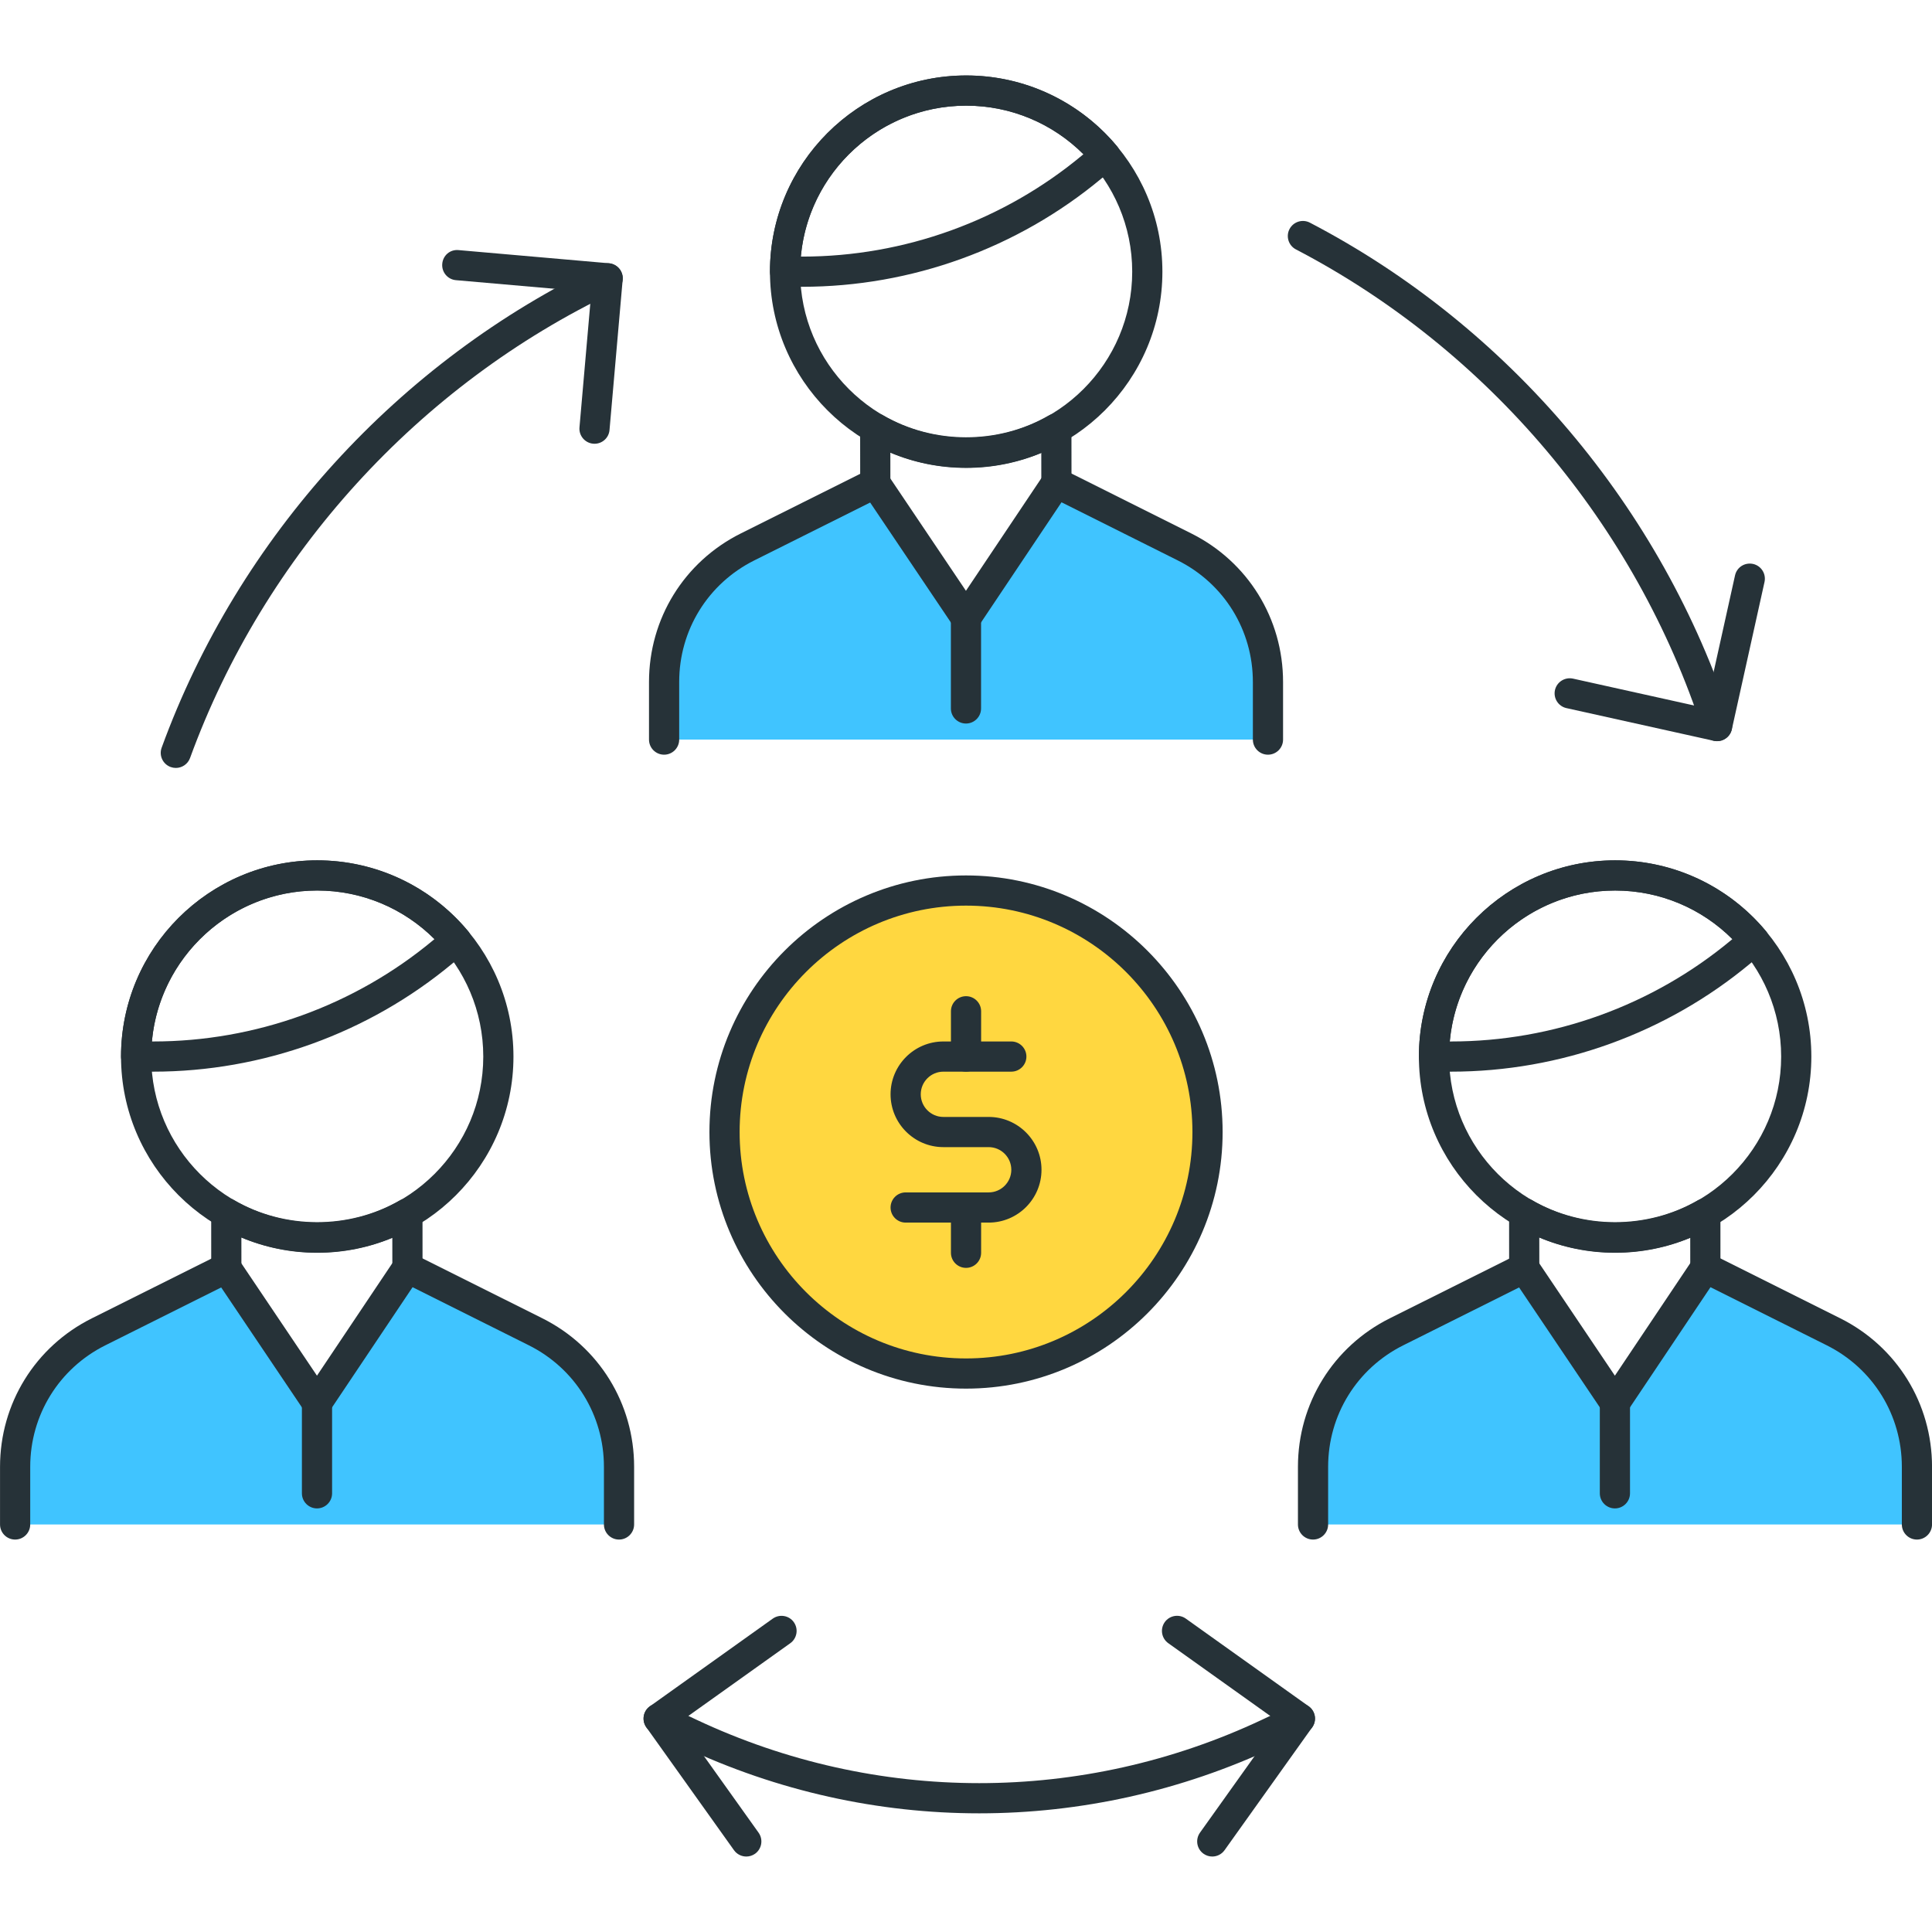 <?xml version="1.0" encoding="utf-8"?>
<!-- Generator: Adobe Illustrator 21.1.0, SVG Export Plug-In . SVG Version: 6.00 Build 0)  -->
<svg version="1.1" id="Icon_Set" xmlns="http://www.w3.org/2000/svg" xmlns:xlink="http://www.w3.org/1999/xlink" x="0px" y="0px"
	 viewBox="0 0 64 64" style="enable-background:new 0 0 64 64;" xml:space="preserve">
<style type="text/css">
	.st0{fill:#263238;}
	.st1{fill:#40C4FF;}
	.st2{fill:#FFD740;}
	.st3{fill:#FF5252;}
	.st4{fill:#4DB6AC;}
	.st5{fill:#FFFFFF;}
	.st6{fill:#4FC3F7;}
</style>
<g id="Sharing_Economy">
	<g>
		<circle class="st2" cx="32.001" cy="37.5" r="8"/>
		<path class="st0" d="M32.001,46c-4.687,0-8.5-3.813-8.5-8.5s3.813-8.5,8.5-8.5s8.5,3.813,8.5,8.5S36.688,46,32.001,46z M32.001,30
			c-4.136,0-7.5,3.364-7.5,7.5s3.364,7.5,7.5,7.5s7.5-3.364,7.5-7.5S36.137,30,32.001,30z"/>
	</g>
	<g>
		<path class="st0" d="M32.001,35.5c-0.276,0-0.5-0.224-0.5-0.5v-1.5c0-0.276,0.224-0.5,0.5-0.5s0.5,0.224,0.5,0.5V35
			C32.501,35.276,32.277,35.5,32.001,35.5z"/>
	</g>
	<g>
		<path class="st0" d="M32.001,42c-0.276,0-0.5-0.224-0.5-0.5V40c0-0.276,0.224-0.5,0.5-0.5s0.5,0.224,0.5,0.5v1.5
			C32.501,41.776,32.277,42,32.001,42z"/>
	</g>
	<g>
		<path class="st0" d="M5.825,25.439c-0.057,0-0.114-0.01-0.171-0.03c-0.26-0.095-0.394-0.381-0.299-0.641
			c2.543-6.979,7.851-12.811,14.56-16c0.247-0.117,0.548-0.013,0.666,0.237c0.119,0.25,0.013,0.548-0.236,0.667
			c-6.475,3.078-11.596,8.706-14.05,15.44C6.221,25.313,6.029,25.439,5.825,25.439z"/>
	</g>
	<g>
		<path class="st0" d="M10.509,41.5c-3.584,0-6.5-2.916-6.5-6.5s2.916-6.5,6.5-6.5s6.5,2.916,6.5,6.5S14.093,41.5,10.509,41.5z
			 M10.509,29.5c-3.032,0-5.5,2.467-5.5,5.5s2.468,5.5,5.5,5.5s5.5-2.467,5.5-5.5S13.541,29.5,10.509,29.5z"/>
	</g>
	<g>
		<path class="st0" d="M5.075,35.5H4.509c-0.276,0-0.5-0.224-0.5-0.5c0-3.584,2.916-6.5,6.5-6.5c1.931,0,3.75,0.852,4.991,2.338
			c0.085,0.102,0.126,0.233,0.114,0.366c-0.012,0.132-0.076,0.254-0.179,0.339l-0.447,0.372C12.21,34.227,8.689,35.5,5.075,35.5z
			 M5.031,34.5h0.044c3.381,0,6.675-1.191,9.274-3.354l0,0l0.044-0.038c-1.028-1.028-2.419-1.609-3.885-1.609
			C7.645,29.5,5.284,31.701,5.031,34.5z"/>
	</g>
	<g>
		<g>
			<path class="st0" d="M7.497,42.505c-0.276,0-0.5-0.224-0.5-0.5l-0.001-1.82c0-0.179,0.096-0.345,0.251-0.434
				c0.156-0.09,0.348-0.089,0.5,0.001c1.677,0.975,3.822,0.978,5.499,0.011c0.154-0.089,0.346-0.089,0.5,0
				c0.154,0.089,0.25,0.254,0.25,0.433l0.001,1.798c0,0.276-0.224,0.5-0.5,0.5l0,0c-0.276,0-0.5-0.224-0.5-0.5L12.996,41
				c-1.582,0.66-3.416,0.657-5-0.008l0.001,1.013C7.997,42.281,7.773,42.505,7.497,42.505L7.497,42.505z"/>
		</g>
		<g>
			<path class="st1" d="M0.501,50.5v-1.909c0-1.895,1.071-3.626,2.766-4.473l4.231-2.113l3.004,4.463l2.996-4.472l4.245,2.122
				c1.694,0.847,2.764,2.578,2.764,4.472v1.91"/>
			<path class="st0" d="M20.506,51c-0.276,0-0.5-0.224-0.5-0.5v-1.91c0-1.715-0.953-3.257-2.487-4.025l-3.852-1.925l-2.751,4.106
				c-0.093,0.138-0.248,0.222-0.414,0.222c-0.001,0-0.001,0-0.001,0c-0.166,0-0.322-0.083-0.415-0.221l-2.759-4.099L3.49,44.565
				c-1.535,0.767-2.489,2.31-2.489,4.026V50.5c0,0.276-0.224,0.5-0.5,0.5s-0.5-0.224-0.5-0.5v-1.909c0-2.097,1.166-3.983,3.042-4.92
				l4.23-2.113c0.222-0.11,0.498-0.041,0.639,0.168l2.588,3.845l2.582-3.854c0.141-0.209,0.414-0.281,0.639-0.169l4.245,2.122
				c1.875,0.938,3.04,2.823,3.04,4.919v1.91C21.006,50.776,20.782,51,20.506,51z"/>
		</g>
		<g>
			<path class="st0" d="M10.501,49.968c-0.276,0-0.5-0.224-0.5-0.5v-3c0-0.276,0.224-0.5,0.5-0.5s0.5,0.224,0.5,0.5v3
				C11.001,49.744,10.777,49.968,10.501,49.968z"/>
		</g>
	</g>
	<g>
		<path class="st0" d="M53.503,41.5c-3.584,0-6.5-2.916-6.5-6.5s2.916-6.5,6.5-6.5s6.5,2.916,6.5,6.5S57.087,41.5,53.503,41.5z
			 M53.503,29.5c-3.032,0-5.5,2.467-5.5,5.5s2.468,5.5,5.5,5.5s5.5-2.467,5.5-5.5S56.535,29.5,53.503,29.5z"/>
	</g>
	<g>
		<path class="st0" d="M48.069,35.5h-0.566c-0.276,0-0.5-0.224-0.5-0.5c0-3.584,2.916-6.5,6.5-6.5c1.932,0,3.751,0.852,4.991,2.338
			c0.085,0.102,0.126,0.233,0.114,0.366s-0.076,0.254-0.179,0.339l-0.447,0.372C55.204,34.227,51.684,35.5,48.069,35.5z
			 M48.025,34.5h0.044c3.381,0,6.675-1.191,9.274-3.354l0,0l0.045-0.038C56.36,30.081,54.97,29.5,53.503,29.5
			C50.639,29.5,48.278,31.701,48.025,34.5z"/>
	</g>
	<g>
		<g>
			<path class="st0" d="M50.492,42.505c-0.276,0-0.5-0.224-0.5-0.5l-0.001-1.82c0-0.179,0.096-0.345,0.251-0.434
				s0.346-0.088,0.501,0.001c1.673,0.975,3.821,0.978,5.498,0.011c0.154-0.089,0.346-0.089,0.5,0c0.154,0.089,0.25,0.254,0.25,0.433
				l0.001,1.798c0,0.276-0.224,0.5-0.5,0.5l0,0c-0.276,0-0.5-0.224-0.5-0.5L55.991,41c-1.583,0.66-3.419,0.657-5-0.008l0.001,1.013
				C50.992,42.281,50.769,42.505,50.492,42.505L50.492,42.505z"/>
		</g>
		<g>
			<path class="st1" d="M43.496,50.5v-1.909c0-1.895,1.071-3.626,2.766-4.473l4.231-2.113l3.004,4.463l2.996-4.472l4.245,2.122
				c1.694,0.847,2.764,2.578,2.764,4.472v1.91"/>
			<path class="st0" d="M63.501,51c-0.276,0-0.5-0.224-0.5-0.5v-1.91c0-1.715-0.953-3.257-2.488-4.025l-3.851-1.925l-2.751,4.106
				c-0.093,0.138-0.248,0.222-0.414,0.222c-0.001,0-0.001,0-0.001,0c-0.166,0-0.322-0.083-0.415-0.221l-2.759-4.099l-3.837,1.917
				c-1.535,0.767-2.489,2.31-2.489,4.026V50.5c0,0.276-0.224,0.5-0.5,0.5s-0.5-0.224-0.5-0.5v-1.909c0-2.098,1.166-3.983,3.042-4.92
				l4.23-2.113c0.222-0.11,0.498-0.041,0.639,0.168l2.588,3.845l2.582-3.854c0.141-0.209,0.415-0.281,0.639-0.169l4.244,2.122
				c1.876,0.938,3.041,2.823,3.041,4.919v1.91C64.001,50.776,63.777,51,63.501,51z"/>
		</g>
		<g>
			<path class="st0" d="M53.496,49.968c-0.276,0-0.5-0.224-0.5-0.5v-3c0-0.276,0.224-0.5,0.5-0.5s0.5,0.224,0.5,0.5v3
				C53.996,49.744,53.772,49.968,53.496,49.968z"/>
		</g>
	</g>
	<g>
		<path class="st0" d="M32.006,15.5c-3.584,0-6.5-2.916-6.5-6.5s2.916-6.5,6.5-6.5s6.5,2.916,6.5,6.5S35.59,15.5,32.006,15.5z
			 M32.006,3.5c-3.032,0-5.5,2.467-5.5,5.5s2.468,5.5,5.5,5.5s5.5-2.467,5.5-5.5S35.038,3.5,32.006,3.5z"/>
	</g>
	<g>
		<path class="st0" d="M26.572,9.5h-0.566c-0.276,0-0.5-0.224-0.5-0.5c0-3.584,2.916-6.5,6.5-6.5c1.932,0,3.751,0.852,4.991,2.338
			c0.085,0.102,0.126,0.233,0.114,0.366s-0.076,0.254-0.179,0.339l-0.447,0.372C33.707,8.227,30.187,9.5,26.572,9.5z M26.528,8.5
			h0.044c3.381,0,6.675-1.191,9.274-3.354l0,0l0.045-0.038C34.863,4.081,33.473,3.5,32.006,3.5C29.142,3.5,26.781,5.701,26.528,8.5z
			"/>
	</g>
	<g>
		<path class="st0" d="M28.995,16.505c-0.276,0-0.5-0.224-0.5-0.5l-0.002-1.82c0-0.179,0.096-0.344,0.25-0.434
			c0.157-0.089,0.348-0.089,0.501,0.001c1.678,0.975,3.823,0.978,5.499,0.011c0.154-0.089,0.346-0.089,0.5,0
			c0.154,0.089,0.25,0.254,0.25,0.433l0.002,1.798c0,0.276-0.224,0.5-0.499,0.5c-0.001,0-0.001,0-0.001,0
			c-0.276,0-0.5-0.224-0.5-0.5L34.494,15c-1.584,0.659-3.418,0.657-5-0.008l0.001,1.013C29.495,16.28,29.271,16.504,28.995,16.505
			C28.995,16.505,28.995,16.505,28.995,16.505z"/>
	</g>
	<g>
		<path class="st1" d="M21.999,24.5v-1.909c0-1.895,1.071-3.626,2.766-4.473l4.231-2.113l3.004,4.463l2.996-4.472l4.245,2.122
			c1.694,0.847,2.764,2.578,2.764,4.472v1.91"/>
		<path class="st0" d="M42.003,25c-0.276,0-0.5-0.224-0.5-0.5v-1.91c0-1.716-0.953-3.258-2.487-4.025l-3.852-1.926l-2.75,4.106
			c-0.093,0.138-0.248,0.222-0.414,0.222c-0.001,0-0.001,0-0.001,0c-0.166,0-0.322-0.083-0.415-0.221l-2.759-4.099l-3.838,1.917
			c-1.535,0.767-2.488,2.31-2.488,4.026V24.5c0,0.276-0.224,0.5-0.5,0.5s-0.5-0.224-0.5-0.5v-1.909c0-2.098,1.165-3.983,3.041-4.92
			l4.231-2.113c0.225-0.112,0.498-0.04,0.639,0.168l2.588,3.845l2.581-3.854c0.141-0.209,0.414-0.282,0.639-0.169l4.245,2.123
			c1.875,0.937,3.04,2.822,3.04,4.919v1.91C42.503,24.776,42.279,25,42.003,25z"/>
	</g>
	<g>
		<path class="st0" d="M31.999,23.968c-0.276,0-0.5-0.224-0.5-0.5v-3c0-0.276,0.224-0.5,0.5-0.5s0.5,0.224,0.5,0.5v3
			C32.499,23.744,32.275,23.968,31.999,23.968z"/>
	</g>
	<g>
		<path class="st0" d="M19.695,14.7c-0.015,0-0.029,0-0.045-0.002c-0.274-0.024-0.479-0.267-0.454-0.542l0.392-4.483l-4.483-0.392
			C14.83,9.258,14.626,9.015,14.65,8.74c0.023-0.275,0.256-0.483,0.542-0.455l4.981,0.436c0.132,0.012,0.254,0.075,0.339,0.177
			s0.127,0.233,0.115,0.365l-0.436,4.981C20.17,14.504,19.951,14.7,19.695,14.7z"/>
	</g>
	<g>
		<path class="st0" d="M56.88,24.552c-0.211,0-0.407-0.134-0.476-0.346c-2.207-6.82-7.118-12.632-13.475-15.944
			c-0.244-0.127-0.34-0.43-0.212-0.674c0.128-0.245,0.431-0.339,0.675-0.212c6.586,3.433,11.676,9.455,13.963,16.523
			c0.085,0.263-0.059,0.544-0.321,0.629C56.982,24.544,56.931,24.552,56.88,24.552z"/>
	</g>
	<g>
		<path class="st0" d="M56.88,24.552c-0.036,0-0.072-0.004-0.108-0.012l-4.882-1.083c-0.27-0.06-0.439-0.327-0.38-0.597
			c0.061-0.269,0.325-0.437,0.597-0.38l4.394,0.975l0.974-4.394c0.06-0.269,0.319-0.438,0.597-0.38
			c0.27,0.06,0.439,0.327,0.38,0.597l-1.082,4.881c-0.029,0.129-0.107,0.242-0.22,0.313C57.067,24.525,56.975,24.552,56.88,24.552z"
			/>
	</g>
	<g>
		<path class="st0" d="M24.722,61.5c-0.155,0-0.31-0.073-0.407-0.209l-2.903-4.07c-0.16-0.225-0.108-0.537,0.117-0.698l4.07-2.904
			c0.224-0.158,0.537-0.109,0.697,0.117c0.16,0.225,0.108,0.537-0.117,0.698l-3.663,2.613l2.613,3.663
			c0.16,0.225,0.108,0.537-0.117,0.698C24.924,61.47,24.822,61.5,24.722,61.5z"/>
	</g>
	<g>
		<path class="st0" d="M40.158,61.5c-0.101,0-0.202-0.03-0.29-0.093c-0.226-0.161-0.277-0.473-0.117-0.698l2.613-3.663l-3.663-2.613
			c-0.226-0.161-0.277-0.473-0.117-0.698c0.161-0.226,0.475-0.275,0.697-0.117l4.07,2.904c0.226,0.161,0.277,0.473,0.117,0.698
			l-2.903,4.07C40.468,61.427,40.313,61.5,40.158,61.5z"/>
	</g>
	<g>
		<path class="st0" d="M32.751,40.5h-2.75c-0.276,0-0.5-0.224-0.5-0.5s0.224-0.5,0.5-0.5h2.75c0.413,0,0.75-0.336,0.75-0.75
			S33.164,38,32.751,38h-1.5c-0.965,0-1.75-0.785-1.75-1.75s0.785-1.75,1.75-1.75h2.25c0.276,0,0.5,0.224,0.5,0.5
			s-0.224,0.5-0.5,0.5h-2.25c-0.413,0-0.75,0.336-0.75,0.75S30.838,37,31.251,37h1.5c0.965,0,1.75,0.785,1.75,1.75
			S33.716,40.5,32.751,40.5z"/>
	</g>
	<g>
		<path class="st0" d="M32.439,60.069c-3.342,0-6.683-0.732-9.796-2.198l-1.038-0.489c-0.25-0.117-0.357-0.416-0.239-0.665
			c0.117-0.25,0.418-0.358,0.665-0.239l1.038,0.489c5.955,2.802,12.785,2.803,18.74,0l1.039-0.489
			c0.248-0.117,0.547-0.01,0.665,0.24s0.011,0.548-0.239,0.666l-1.039,0.489C39.123,59.336,35.78,60.069,32.439,60.069z"/>
	</g>
</g>
</svg>
